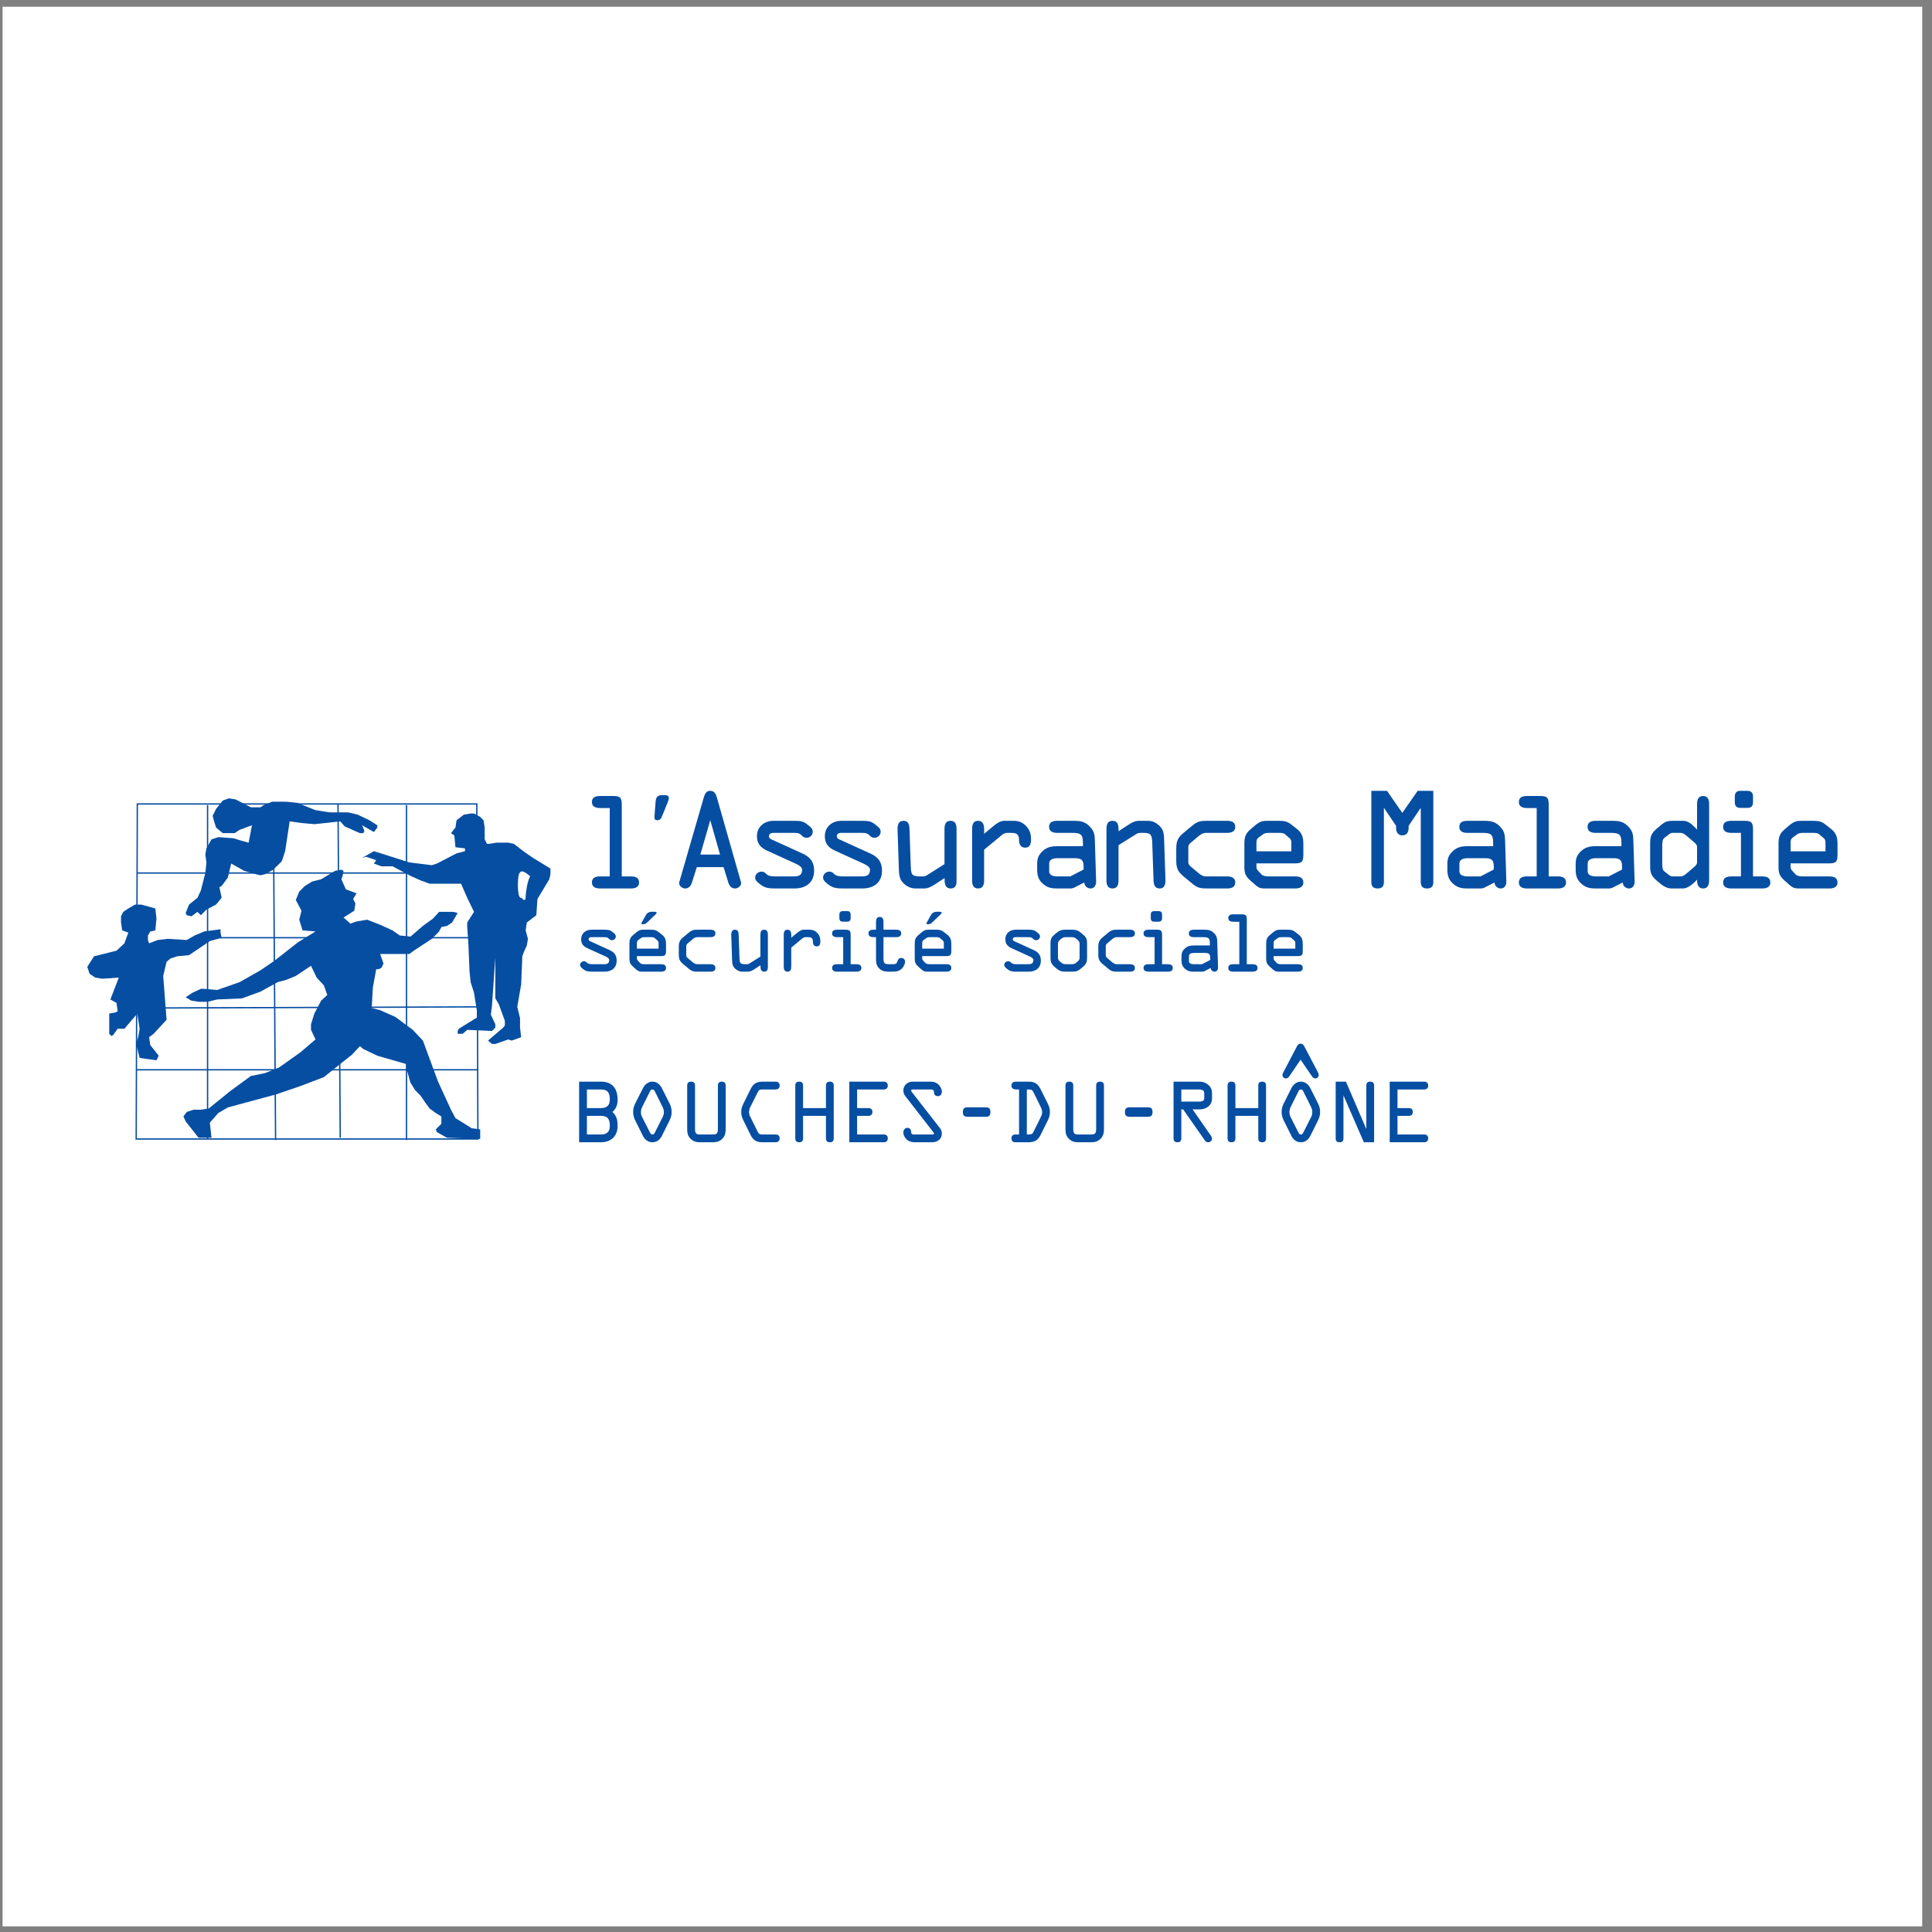 <?xml version="1.0" encoding="UTF-8"?>
<svg xmlns="http://www.w3.org/2000/svg" xmlns:xlink="http://www.w3.org/1999/xlink" width="194pt" height="194pt" viewBox="0 0 194 194" version="1.1">
<rect x="0" y="0" width="194" height="194" fill="#808080" stroke="none"/>
<g id="surface1">
<path style=" stroke:none;fill-rule:evenodd;fill:rgb(100%,100%,100%);fill-opacity:1;" d="M 0.258 0.676 L 193.016 0.676 L 193.016 193.434 L 0.258 193.434 L 0.258 0.676 "/>
<path style="fill:none;stroke-width:1.347;stroke-linecap:butt;stroke-linejoin:miter;stroke:rgb(2.699%,30.6%,63.499%);stroke-opacity:1;stroke-miterlimit:2.613;" d="M 136.758 865.783 L 479.883 865.783 " transform="matrix(0.1,0,0,-0.1,0,194)"/>
<path style="fill:none;stroke-width:1.347;stroke-linecap:butt;stroke-linejoin:miter;stroke:rgb(2.699%,30.6%,63.499%);stroke-opacity:1;stroke-miterlimit:2.613;" d="M 161.602 927.853 L 483.242 928.986 " transform="matrix(0.1,0,0,-0.1,0,194)"/>
<path style="fill:none;stroke-width:1.347;stroke-linecap:butt;stroke-linejoin:miter;stroke:rgb(2.699%,30.6%,63.499%);stroke-opacity:1;stroke-miterlimit:2.613;" d="M 196.602 998.4 L 471.445 998.4 " transform="matrix(0.1,0,0,-0.1,0,194)"/>
<path style="fill:none;stroke-width:1.347;stroke-linecap:butt;stroke-linejoin:miter;stroke:rgb(2.699%,30.6%,63.499%);stroke-opacity:1;stroke-miterlimit:2.613;" d="M 137.891 1063.362 L 447.695 1063.362 " transform="matrix(0.1,0,0,-0.1,0,194)"/>
<path style="fill:none;stroke-width:1.347;stroke-linecap:butt;stroke-linejoin:miter;stroke:rgb(2.699%,30.6%,63.499%);stroke-opacity:1;stroke-miterlimit:2.613;" d="M 137.891 1132.698 L 478.789 1132.698 L 479.883 796.291 L 136.758 796.291 Z M 137.891 1132.698 " transform="matrix(0.1,0,0,-0.1,0,194)"/>
<path style="fill:none;stroke-width:1.347;stroke-linecap:butt;stroke-linejoin:miter;stroke:rgb(2.699%,30.6%,63.499%);stroke-opacity:1;stroke-miterlimit:2.613;" d="M 208.438 1131.604 L 208.438 796.291 " transform="matrix(0.1,0,0,-0.1,0,194)"/>
<path style="fill:none;stroke-width:1.347;stroke-linecap:butt;stroke-linejoin:miter;stroke:rgb(2.699%,30.6%,63.499%);stroke-opacity:1;stroke-miterlimit:2.613;" d="M 274.453 1131.604 L 276.719 795.236 " transform="matrix(0.1,0,0,-0.1,0,194)"/>
<path style="fill:none;stroke-width:1.347;stroke-linecap:butt;stroke-linejoin:miter;stroke:rgb(2.699%,30.6%,63.499%);stroke-opacity:1;stroke-miterlimit:2.613;" d="M 339.414 1132.698 L 341.641 797.502 " transform="matrix(0.1,0,0,-0.1,0,194)"/>
<path style="fill:none;stroke-width:1.347;stroke-linecap:butt;stroke-linejoin:miter;stroke:rgb(2.699%,30.6%,63.499%);stroke-opacity:1;stroke-miterlimit:2.613;" d="M 408.203 1131.604 L 408.203 795.236 " transform="matrix(0.1,0,0,-0.1,0,194)"/>
<path style=" stroke:none;fill-rule:evenodd;fill:rgb(2.699%,30.6%,63.499%);fill-opacity:1;" d="M 12.887 91.223 L 13.562 90.832 L 14.184 90.832 L 15.598 91.223 L 15.711 92.242 L 15.598 93.426 L 15.09 93.531 L 14.855 93.934 L 14.855 94.391 L 14.973 94.723 L 15.824 94.391 L 16.836 94.273 L 18.754 94.391 L 19.547 93.934 L 20.508 93.531 L 22.145 93.312 L 22.145 93.645 L 22.254 94.16 L 21.07 94.5 L 18.984 95.91 L 17.801 96.023 L 17.121 96.246 L 16.727 96.582 L 16.387 97.996 L 16.727 102.398 L 15.426 103.809 L 14.973 104.148 L 15.09 104.938 L 15.934 106.008 L 15.711 106.465 L 14.02 106.234 L 13.676 104.828 L 13.898 104.035 L 14.02 103.301 L 13.789 101.777 L 12.492 103.301 L 11.816 103.301 L 11.367 103.922 L 11.199 104.035 L 10.969 103.809 L 10.969 101.777 L 11.594 101.664 L 11.816 101.547 L 11.699 100.707 L 11.082 100.363 L 11.93 98.164 L 10.289 98.277 L 9.559 98.164 L 8.992 97.773 L 8.879 97.434 L 8.762 97.094 L 9.441 96.023 L 11.699 95.461 L 12.492 94.723 L 12.887 93.645 L 12.27 93.426 L 12.152 92.633 L 12.152 92.012 L 12.375 91.562 L 12.887 91.223 "/>
<path style=" stroke:none;fill-rule:evenodd;fill:rgb(2.699%,30.6%,63.499%);fill-opacity:1;" d="M 22.367 83.66 L 21.695 83.098 L 21.469 82.367 L 21.355 81.91 L 21.695 81.23 L 22.367 80.387 L 22.988 80.164 L 23.664 80.277 L 25.191 81.066 L 26.152 81.066 L 26.488 80.84 L 27.336 80.504 L 28.746 80.504 L 29.824 80.613 L 31.68 81.348 L 33.094 81.574 L 34.953 81.574 L 35.914 81.801 L 37.098 82.367 L 37.887 82.871 L 37.887 83.098 L 37.547 83.547 L 36.363 82.871 L 36.594 83.434 L 36.477 83.66 L 36.141 83.66 L 34.621 82.988 L 34.164 82.477 L 31.566 82.758 L 30.273 82.645 L 29.086 82.477 L 28.633 85.469 L 28.297 86.48 L 27.445 87.328 L 26.602 87.785 L 26.152 87.891 L 25.699 87.785 L 24.516 87.445 L 23.219 86.711 L 22.875 88.125 L 22.254 88.969 L 22.031 89.082 L 22.254 90.152 L 21.695 90.832 L 20.73 91.336 L 20.168 91.902 L 19.828 91.562 L 19.211 92.012 L 18.754 91.902 L 18.645 91.676 L 18.984 90.832 L 19.828 90.152 L 20.168 89.418 L 20.617 87.664 L 20.73 86.598 L 20.617 85.809 L 20.73 85.188 L 21.238 84.281 L 21.582 84.172 L 21.918 84.059 L 23.441 84.172 L 24.176 84.398 L 24.965 84.617 L 25.301 82.871 L 24.066 83.324 L 23.555 83.66 L 22.367 83.66 "/>
<path style=" stroke:none;fill-rule:evenodd;fill:rgb(2.699%,30.6%,63.499%);fill-opacity:1;" d="M 29.703 90.375 L 30.047 89.531 L 30.609 88.969 L 31.344 88.516 L 32.246 88.289 L 33.652 87.445 L 34.277 87.328 L 34.5 87.445 L 34.387 88.004 L 34.277 88.289 L 34.73 89.301 L 35.805 89.703 L 35.461 90.266 L 35.688 90.715 L 35.574 91.449 L 34.5 92.129 L 35.184 92.746 L 35.805 92.523 L 36.871 92.352 L 38.172 92.859 L 39.414 93.426 L 40.145 93.934 L 41.219 94.047 L 42.465 92.973 L 43.477 92.242 L 44.094 91.562 L 45.504 91.562 L 45.957 91.676 L 45.398 92.633 L 44.887 92.973 L 44.32 93.09 L 44.094 93.531 L 43.363 94.273 L 41.551 95.461 L 41.102 95.797 L 38.172 95.797 L 38.512 96.754 L 38.281 97.207 L 38 97.32 L 37.777 97.32 L 37.438 99.18 L 37.324 101.215 L 38.172 101.438 L 39.695 102.113 L 41.445 103.41 L 42.465 104.488 L 43.984 108.605 L 45.285 111.43 L 45.734 112.273 L 47.367 113.293 L 48.219 113.406 L 48.219 114.371 L 44.887 114.25 L 43.871 113.68 L 43.758 113.406 L 44.32 112.84 L 44.32 112.105 L 43.758 111.766 L 43.141 111.312 L 42.688 110.695 L 42.227 110.016 L 41.672 109.449 L 41.219 108.719 L 40.82 107.309 L 40.82 106.855 L 37.887 106.008 L 36.477 105.332 L 36.141 105.051 L 35.352 105.895 L 33.434 107.422 L 32.527 108.156 L 30.16 109.059 L 27.672 109.906 L 22.875 111.203 L 21.918 111.766 L 21.07 112.727 L 21.238 114.25 L 19.941 114.25 L 18.645 112.609 L 18.418 112.105 L 18.754 111.652 L 19.434 111.43 L 20.168 111.43 L 20.957 111.312 L 23.105 109.57 L 25.191 108.043 L 26.602 107.758 L 28.012 107.195 L 30.16 105.672 L 31.68 104.375 L 31.23 103.41 L 31.23 102.848 L 31.566 101.777 L 32.246 100.477 L 32.863 99.914 L 32.527 98.953 L 31.797 98.164 L 31.23 96.977 L 30.383 97.543 L 29.703 97.996 L 28.746 98.391 L 27.895 98.617 L 26.152 99.578 L 24.285 100.254 L 21.801 100.363 L 20.844 100.594 L 19.941 100.594 L 19.211 100.477 L 18.645 100.141 L 19.32 99.691 L 20.168 99.293 L 20.508 99.293 L 21.801 99.41 L 24.066 98.617 L 26.152 97.434 L 27.559 96.469 L 29.934 94.609 L 31.68 93.531 L 30.383 93.426 L 30.047 92.352 L 30.273 91.449 L 29.703 90.375 "/>
<path style=" stroke:none;fill-rule:evenodd;fill:rgb(2.699%,30.6%,63.499%);fill-opacity:1;" d="M 53.969 90.266 L 53.855 91.902 L 52.898 92.633 L 52.785 93.426 L 53.012 94.273 L 52.898 94.949 L 52.617 95.566 L 52.617 90.375 C 52.73 90.375 52.785 90.324 52.785 90.035 C 52.785 89.531 53.012 88.289 53.238 88.004 C 53.07 87.84 52.844 87.664 52.617 87.555 L 52.617 85.52 L 53.523 86.145 L 55.273 87.215 L 55.273 87.785 L 55.156 88.289 Z M 52.617 95.566 L 52.449 96.023 L 52.332 98.844 L 51.941 101.102 L 52.219 102.234 L 52.219 103.191 L 52.332 104.148 L 51.715 104.375 L 51.375 104.488 L 51.039 104.375 L 49.738 104.828 L 49.402 104.828 L 49.004 104.488 L 50.527 103.191 L 50.695 102.965 L 50.695 102.508 L 50.078 100.82 L 49.738 100.254 L 49.738 96.137 L 49.402 100.984 L 49.289 101.891 L 49.738 102.848 L 49.738 103.191 L 49.402 103.527 L 46.914 103.41 L 46.465 103.809 L 45.957 103.809 L 45.957 103.527 L 46.074 103.301 L 47.988 102.113 L 47.598 99.691 L 47.258 98.617 L 47.145 97.543 L 47.031 94.723 L 46.914 93.09 L 46.914 92.633 L 47.598 91.562 L 46.914 90.152 L 46.297 88.738 L 43.141 88.738 L 42.227 88.402 L 41.328 88.004 L 39.414 86.988 L 38.281 86.988 L 37.547 86.711 L 37.777 86.375 L 37.098 86.145 L 36.762 86.031 L 36.363 86.145 L 37.547 85.469 L 41.102 86.598 L 42.008 86.711 L 43.363 86.879 L 43.871 86.711 L 45.844 85.691 L 46.691 85.469 L 46.691 85.188 L 45.734 85.074 L 45.621 83.891 L 45.285 83.66 L 45.734 83.098 L 45.844 82.367 L 46.574 81.801 L 47.258 81.688 L 47.598 81.688 L 48.219 82.027 L 48.555 82.367 L 48.668 83.098 L 48.668 84.281 L 48.898 84.734 L 49.117 84.734 L 49.852 84.617 L 51.039 84.617 L 51.598 84.734 L 52.617 85.52 L 52.617 87.555 C 52.391 87.445 52.219 87.496 52.109 87.785 C 51.941 88.289 51.941 90.266 52.332 90.152 C 52.391 90.152 52.504 90.324 52.617 90.375 L 52.617 95.566 "/>
<path style=" stroke:none;fill-rule:evenodd;fill:rgb(2.699%,30.6%,63.499%);fill-opacity:1;" d="M 62.434 88.004 L 63.344 88.004 C 63.746 88.004 64.172 88.094 64.172 88.609 C 64.172 89.137 63.695 89.215 63.344 89.215 L 60.27 89.215 C 59.914 89.215 59.438 89.137 59.438 88.609 C 59.438 88.094 59.863 88.004 60.27 88.004 L 61.227 88.004 L 61.227 81.137 L 60.27 81.137 C 59.914 81.137 59.438 81.062 59.438 80.531 C 59.438 80.016 59.863 79.93 60.27 79.93 L 61.539 79.93 C 62.234 79.93 62.434 80.055 62.434 80.773 L 62.434 88.004 "/>
<path style=" stroke:none;fill-rule:evenodd;fill:rgb(2.699%,30.6%,63.499%);fill-opacity:1;" d="M 70.676 80.055 C 70.777 79.715 70.918 79.41 71.32 79.41 C 71.734 79.41 71.887 79.727 71.977 80.055 L 74.406 88.582 C 74.496 88.887 74.156 89.215 73.801 89.215 C 73.41 89.215 73.211 88.887 73.121 88.582 L 72.656 87.07 L 69.973 87.07 L 69.492 88.582 C 69.406 88.887 69.203 89.215 68.812 89.215 C 68.461 89.215 68.121 88.887 68.207 88.582 Z M 71.332 82.398 L 71.309 82.398 L 70.324 85.812 L 72.301 85.812 L 71.332 82.398 "/>
<path style=" stroke:none;fill-rule:evenodd;fill:rgb(2.699%,30.6%,63.499%);fill-opacity:1;" d="M 77.895 83.633 C 77.645 83.633 77.215 83.582 77.215 83.973 C 77.215 84.176 77.367 84.25 77.543 84.324 L 80.566 85.699 C 81.348 86.051 81.75 86.543 81.75 87.41 C 81.75 88.633 80.918 89.215 79.762 89.215 L 77.895 89.215 C 77.266 89.215 76.84 89.188 76.383 88.836 C 76.156 88.66 75.828 88.434 75.828 88.129 C 75.828 87.789 76.121 87.523 76.461 87.523 C 76.648 87.523 76.785 87.59 76.926 87.738 C 77.141 87.98 77.52 88.004 77.895 88.004 L 79.535 88.004 C 79.961 88.004 80.543 88.043 80.543 87.336 C 80.543 87.047 80.188 86.859 79.91 86.73 L 77.066 85.434 C 76.398 85.133 76.008 84.742 76.008 83.961 C 76.008 83.004 76.762 82.422 77.668 82.422 L 79.734 82.422 C 80.402 82.422 80.68 82.461 81.133 82.84 C 81.359 83.027 81.613 83.18 81.613 83.52 C 81.613 83.859 81.324 84.125 80.996 84.125 C 80.77 84.125 80.629 84.035 80.477 83.871 C 80.277 83.656 80.062 83.633 79.734 83.633 L 77.895 83.633 "/>
<path style=" stroke:none;fill-rule:evenodd;fill:rgb(2.699%,30.6%,63.499%);fill-opacity:1;" d="M 84.715 83.633 C 84.461 83.633 84.031 83.582 84.031 83.973 C 84.031 84.176 84.184 84.25 84.359 84.324 L 87.383 85.699 C 88.164 86.051 88.566 86.543 88.566 87.41 C 88.566 88.633 87.734 89.215 86.578 89.215 L 84.715 89.215 C 84.082 89.215 83.656 89.188 83.203 88.836 C 82.973 88.66 82.648 88.434 82.648 88.129 C 82.648 87.789 82.938 87.523 83.277 87.523 C 83.465 87.523 83.605 87.59 83.742 87.738 C 83.957 87.98 84.336 88.004 84.715 88.004 L 86.352 88.004 C 86.777 88.004 87.359 88.043 87.359 87.336 C 87.359 87.047 87.004 86.859 86.727 86.73 L 83.883 85.434 C 83.215 85.133 82.824 84.742 82.824 83.961 C 82.824 83.004 83.578 82.422 84.484 82.422 L 86.551 82.422 C 87.219 82.422 87.496 82.461 87.949 82.84 C 88.176 83.027 88.43 83.18 88.43 83.52 C 88.43 83.859 88.141 84.125 87.812 84.125 C 87.586 84.125 87.445 84.035 87.297 83.871 C 87.094 83.656 86.879 83.633 86.551 83.633 L 84.715 83.633 "/>
<path style=" stroke:none;fill-rule:evenodd;fill:rgb(2.699%,30.6%,63.499%);fill-opacity:1;" d="M 96.051 88.32 C 96.051 88.598 96.102 89.215 95.457 89.215 C 94.941 89.215 94.852 88.785 94.852 88.367 L 94.852 88.168 L 93.871 88.809 C 93.48 89.062 93.152 89.215 92.824 89.215 L 91.93 89.215 C 91.59 89.215 91.215 89.113 90.809 88.773 C 90.27 88.309 90.281 87.789 90.254 87.133 L 90.129 83.328 C 90.117 82.891 90.18 82.422 90.734 82.422 C 91.25 82.422 91.312 82.863 91.328 83.254 L 91.453 86.973 C 91.465 87.246 91.477 87.574 91.578 87.754 C 91.68 87.93 91.992 88.004 92.285 88.004 L 92.688 88.004 C 92.824 88.004 92.953 87.965 93.066 87.891 L 94.84 86.77 L 94.84 83.254 C 94.84 82.84 94.93 82.422 95.445 82.422 C 95.961 82.422 96.051 82.84 96.051 83.254 L 96.051 88.32 "/>
<path style=" stroke:none;fill-rule:evenodd;fill:rgb(2.699%,30.6%,63.499%);fill-opacity:1;" d="M 97.613 83.316 C 97.613 82.879 97.664 82.422 98.219 82.422 C 98.695 82.422 98.82 82.824 98.82 83.23 L 98.82 83.723 L 99.766 82.938 C 100.105 82.66 100.461 82.422 100.836 82.422 L 101.809 82.422 C 102.273 82.422 102.664 82.574 102.992 82.902 C 103.395 83.305 103.531 83.723 103.531 84.273 C 103.531 84.691 103.457 85.117 102.941 85.117 C 102.5 85.117 102.324 84.766 102.324 84.375 C 102.324 84.176 102.324 84.023 102.199 83.848 C 102.047 83.633 101.758 83.633 101.469 83.633 L 101.113 83.633 C 100.887 83.633 100.723 83.746 100.512 83.922 L 98.82 85.32 L 98.82 88.383 C 98.82 88.797 98.734 89.215 98.219 89.215 C 97.699 89.215 97.613 88.797 97.613 88.383 L 97.613 83.316 "/>
<path style=" stroke:none;fill-rule:evenodd;fill:rgb(2.699%,30.6%,63.499%);fill-opacity:1;" d="M 106.172 83.633 C 105.82 83.633 105.344 83.559 105.344 83.027 C 105.344 82.512 105.77 82.422 106.172 82.422 L 107.836 82.422 C 108.465 82.422 108.922 82.484 109.398 82.965 C 109.863 83.43 109.93 83.797 109.941 84.402 L 110.066 88.508 C 110.078 88.859 109.902 89.215 109.5 89.215 C 109.184 89.215 108.867 88.949 108.883 88.609 L 108.051 89.035 C 107.711 89.215 107.699 89.215 107.309 89.215 L 106.148 89.215 C 105.605 89.215 105.215 89.148 104.773 88.785 C 104.27 88.367 104.145 87.93 104.145 87.297 L 104.145 86.77 C 104.145 86.191 104.285 85.824 104.738 85.422 C 105.152 85.055 105.617 84.969 106.148 84.969 L 108.742 84.969 L 108.742 84.691 C 108.742 83.785 108.543 83.633 107.672 83.633 Z M 106.16 86.176 C 105.836 86.176 105.355 86.266 105.355 86.707 L 105.355 87.512 C 105.355 87.914 105.848 88.004 106.137 88.004 L 107.473 88.004 L 108.809 87.312 L 108.809 87.047 C 108.809 86.379 108.617 86.176 107.949 86.176 L 106.16 86.176 "/>
<path style=" stroke:none;fill-rule:evenodd;fill:rgb(2.699%,30.6%,63.499%);fill-opacity:1;" d="M 112.316 84.867 L 112.316 88.383 C 112.316 88.797 112.227 89.215 111.711 89.215 C 111.195 89.215 111.105 88.797 111.105 88.383 L 111.105 83.316 C 111.105 82.879 111.156 82.422 111.711 82.422 C 112.254 82.422 112.316 82.879 112.316 83.305 L 112.316 83.469 L 113.301 82.824 C 113.613 82.625 113.953 82.422 114.344 82.422 L 115.238 82.422 C 115.703 82.422 115.996 82.551 116.359 82.863 C 116.902 83.328 116.879 83.848 116.902 84.504 L 117.027 88.309 C 117.039 88.734 116.977 89.215 116.438 89.215 C 115.945 89.215 115.844 88.797 115.832 88.395 L 115.703 84.664 C 115.68 83.922 115.617 83.633 114.887 83.633 L 114.484 83.633 C 114.355 83.633 114.23 83.672 114.105 83.746 L 112.316 84.867 "/>
<path style=" stroke:none;fill-rule:evenodd;fill:rgb(2.699%,30.6%,63.499%);fill-opacity:1;" d="M 118.113 85.23 C 118.113 84.488 118.254 84.125 118.832 83.645 L 119.727 82.902 C 120.293 82.438 120.586 82.422 121.289 82.422 L 123.203 82.422 C 123.605 82.422 124.035 82.512 124.035 83.027 C 124.035 83.559 123.559 83.633 123.203 83.633 L 121.074 83.633 C 120.836 83.633 120.598 83.758 120.383 83.934 L 119.652 84.551 C 119.465 84.703 119.324 84.828 119.324 85.066 L 119.324 86.566 C 119.324 86.809 119.465 86.934 119.652 87.086 L 120.383 87.699 C 120.598 87.879 120.836 88.004 121.074 88.004 L 123.203 88.004 C 123.559 88.004 124.035 88.078 124.035 88.609 C 124.035 89.125 123.605 89.215 123.203 89.215 L 121.289 89.215 C 120.586 89.215 120.293 89.199 119.727 88.734 L 118.832 87.992 C 118.254 87.512 118.113 87.148 118.113 86.402 L 118.113 85.23 "/>
<path style=" stroke:none;fill-rule:evenodd;fill:rgb(2.699%,30.6%,63.499%);fill-opacity:1;" d="M 127.172 89.215 C 126.668 89.215 126.469 89.215 126.09 88.887 L 125.574 88.434 C 125.094 88.004 124.953 87.727 124.953 87.07 L 124.953 84.742 C 124.953 84.098 125.043 83.723 125.547 83.293 L 125.977 82.926 C 126.543 82.438 126.82 82.422 127.312 82.422 L 128.422 82.422 C 129.012 82.422 129.289 82.484 129.754 82.863 L 130.246 83.254 C 130.801 83.695 130.875 84.16 130.875 84.828 L 130.875 85.801 C 130.875 86.492 130.762 86.695 130.047 86.695 L 126.164 86.695 L 126.164 87.098 C 126.164 87.211 126.254 87.359 126.34 87.449 L 126.645 87.777 C 126.809 87.953 127.047 88.004 127.449 88.004 L 130.047 88.004 C 130.449 88.004 130.875 88.094 130.875 88.609 C 130.875 89.137 130.398 89.215 130.047 89.215 Z M 126.164 85.484 L 129.668 85.484 L 129.668 84.754 C 129.668 84.527 129.68 84.34 129.516 84.188 L 129.051 83.785 C 128.898 83.645 128.66 83.633 128.469 83.633 L 127.449 83.633 C 127.223 83.633 127.035 83.633 126.832 83.77 L 126.418 84.074 C 126.266 84.188 126.164 84.273 126.164 84.629 L 126.164 85.484 "/>
<path style=" stroke:none;fill-rule:evenodd;fill:rgb(2.699%,30.6%,63.499%);fill-opacity:1;" d="M 142.352 79.41 L 143.926 79.41 L 143.926 88.582 C 143.926 88.984 143.75 89.215 143.297 89.215 C 142.844 89.215 142.664 88.984 142.664 88.582 L 142.664 81.152 L 142.641 81.152 L 141.445 82.926 L 141.445 83.129 C 141.445 83.52 141.293 83.883 140.812 83.883 C 140.359 83.883 140.184 83.52 140.184 83.129 L 140.184 82.926 L 138.988 81.152 L 138.961 81.152 L 138.961 88.582 C 138.961 88.984 138.785 89.215 138.332 89.215 C 137.879 89.215 137.703 88.984 137.703 88.582 L 137.703 79.41 L 139.277 79.41 L 140.812 81.629 L 142.352 79.41 "/>
<path style=" stroke:none;fill-rule:evenodd;fill:rgb(2.699%,30.6%,63.499%);fill-opacity:1;" d="M 147.363 83.633 C 147.012 83.633 146.535 83.559 146.535 83.027 C 146.535 82.512 146.961 82.422 147.363 82.422 L 149.027 82.422 C 149.656 82.422 150.109 82.484 150.59 82.965 C 151.055 83.43 151.117 83.797 151.133 84.402 L 151.258 88.508 C 151.27 88.859 151.094 89.215 150.691 89.215 C 150.375 89.215 150.062 88.949 150.074 88.609 L 149.242 89.035 C 148.902 89.215 148.891 89.215 148.496 89.215 L 147.34 89.215 C 146.797 89.215 146.406 89.148 145.965 88.785 C 145.465 88.367 145.336 87.93 145.336 87.297 L 145.336 86.77 C 145.336 86.191 145.477 85.824 145.93 85.422 C 146.344 85.055 146.812 84.969 147.34 84.969 L 149.934 84.969 L 149.934 84.691 C 149.934 83.785 149.734 83.633 148.863 83.633 Z M 147.352 86.176 C 147.023 86.176 146.547 86.266 146.547 86.707 L 146.547 87.512 C 146.547 87.914 147.035 88.004 147.328 88.004 L 148.664 88.004 L 149.996 87.312 L 149.996 87.047 C 149.996 86.379 149.809 86.176 149.141 86.176 L 147.352 86.176 "/>
<path style=" stroke:none;fill-rule:evenodd;fill:rgb(2.699%,30.6%,63.499%);fill-opacity:1;" d="M 155.512 88.004 L 156.422 88.004 C 156.824 88.004 157.25 88.094 157.25 88.609 C 157.25 89.137 156.773 89.215 156.422 89.215 L 153.348 89.215 C 152.992 89.215 152.516 89.137 152.516 88.609 C 152.516 88.094 152.941 88.004 153.348 88.004 L 154.305 88.004 L 154.305 81.137 L 153.348 81.137 C 152.992 81.137 152.516 81.062 152.516 80.531 C 152.516 80.016 152.941 79.93 153.348 79.93 L 154.617 79.93 C 155.312 79.93 155.512 80.055 155.512 80.773 L 155.512 88.004 "/>
<path style=" stroke:none;fill-rule:evenodd;fill:rgb(2.699%,30.6%,63.499%);fill-opacity:1;" d="M 160.246 83.633 C 159.895 83.633 159.414 83.559 159.414 83.027 C 159.414 82.512 159.844 82.422 160.246 82.422 L 161.91 82.422 C 162.539 82.422 162.992 82.484 163.473 82.965 C 163.938 83.43 164 83.797 164.012 84.402 L 164.141 88.508 C 164.152 88.859 163.977 89.215 163.57 89.215 C 163.258 89.215 162.941 88.949 162.953 88.609 L 162.121 89.035 C 161.781 89.215 161.77 89.215 161.379 89.215 L 160.219 89.215 C 159.68 89.215 159.289 89.148 158.848 88.785 C 158.344 88.367 158.219 87.93 158.219 87.297 L 158.219 86.77 C 158.219 86.191 158.355 85.824 158.809 85.422 C 159.227 85.055 159.691 84.969 160.219 84.969 L 162.816 84.969 L 162.816 84.691 C 162.816 83.785 162.613 83.633 161.746 83.633 Z M 160.234 86.176 C 159.906 86.176 159.426 86.266 159.426 86.707 L 159.426 87.512 C 159.426 87.914 159.918 88.004 160.207 88.004 L 161.543 88.004 L 162.879 87.312 L 162.879 87.047 C 162.879 86.379 162.691 86.176 162.023 86.176 L 160.234 86.176 "/>
<path style=" stroke:none;fill-rule:evenodd;fill:rgb(2.699%,30.6%,63.499%);fill-opacity:1;" d="M 169.016 82.422 C 169.43 82.422 169.77 82.648 170.211 83.09 L 170.41 83.305 L 170.41 80.762 C 170.41 80.344 170.5 79.93 171.016 79.93 C 171.531 79.93 171.621 80.344 171.621 80.762 L 171.621 88.367 C 171.621 88.785 171.531 89.215 171.016 89.215 C 170.539 89.215 170.41 88.809 170.41 88.406 L 170.41 88.332 L 170.148 88.598 C 169.77 88.949 169.355 89.215 168.988 89.215 L 167.816 89.215 C 167.414 89.215 166.961 88.938 166.785 88.785 L 166.367 88.434 C 165.863 88.004 165.699 87.676 165.699 87.035 L 165.699 84.602 C 165.699 83.961 165.863 83.633 166.367 83.203 L 166.785 82.852 C 167.16 82.523 167.438 82.422 167.941 82.422 Z M 166.91 86.555 C 166.91 86.895 166.91 87.324 167.098 87.477 L 167.465 87.766 C 167.613 87.891 167.766 88.004 167.918 88.004 L 168.773 88.004 C 168.926 88.004 169.141 87.902 169.367 87.699 L 170.059 87.109 C 170.234 86.957 170.41 86.809 170.41 86.578 L 170.41 85.055 C 170.41 84.828 170.234 84.68 170.059 84.527 L 169.367 83.934 C 169.141 83.734 168.926 83.633 168.773 83.633 L 167.918 83.633 C 167.766 83.633 167.613 83.746 167.465 83.871 L 167.098 84.16 C 166.91 84.312 166.91 84.742 166.91 85.082 L 166.91 86.555 "/>
<path style=" stroke:none;fill-rule:evenodd;fill:rgb(2.699%,30.6%,63.499%);fill-opacity:1;" d="M 176.027 88.004 L 176.934 88.004 C 177.336 88.004 177.766 88.094 177.766 88.609 C 177.766 89.137 177.285 89.215 176.934 89.215 L 173.859 89.215 C 173.508 89.215 173.027 89.137 173.027 88.609 C 173.027 88.094 173.457 88.004 173.859 88.004 L 174.816 88.004 L 174.816 83.633 L 173.859 83.633 C 173.508 83.633 173.027 83.559 173.027 83.027 C 173.027 82.512 173.457 82.422 173.859 82.422 L 175.133 82.422 C 175.824 82.422 176.027 82.551 176.027 83.266 Z M 174.199 79.98 C 174.199 79.551 174.438 79.41 174.766 79.41 L 175.461 79.41 C 175.785 79.41 176.027 79.551 176.027 79.98 L 176.027 80.559 C 176.027 80.988 175.785 81.125 175.461 81.125 L 174.766 81.125 C 174.438 81.125 174.199 80.988 174.199 80.559 L 174.199 79.98 "/>
<path style=" stroke:none;fill-rule:evenodd;fill:rgb(2.699%,30.6%,63.499%);fill-opacity:1;" d="M 180.809 89.215 C 180.305 89.215 180.102 89.215 179.723 88.887 L 179.207 88.434 C 178.73 88.004 178.59 87.727 178.59 87.07 L 178.59 84.742 C 178.59 84.098 178.68 83.723 179.184 83.293 L 179.609 82.926 C 180.18 82.438 180.453 82.422 180.945 82.422 L 182.055 82.422 C 182.648 82.422 182.926 82.484 183.391 82.863 L 183.883 83.254 C 184.438 83.695 184.512 84.16 184.512 84.828 L 184.512 85.801 C 184.512 86.492 184.398 86.695 183.68 86.695 L 179.801 86.695 L 179.801 87.098 C 179.801 87.211 179.887 87.359 179.977 87.449 L 180.277 87.777 C 180.441 87.953 180.684 88.004 181.086 88.004 L 183.68 88.004 C 184.082 88.004 184.512 88.094 184.512 88.609 C 184.512 89.137 184.031 89.215 183.68 89.215 Z M 179.801 85.484 L 183.305 85.484 L 183.305 84.754 C 183.305 84.527 183.316 84.34 183.152 84.188 L 182.684 83.785 C 182.535 83.645 182.293 83.633 182.105 83.633 L 181.086 83.633 C 180.859 83.633 180.668 83.633 180.469 83.77 L 180.051 84.074 C 179.902 84.188 179.801 84.273 179.801 84.629 L 179.801 85.484 "/>
<path style=" stroke:none;fill-rule:evenodd;fill:rgb(2.699%,30.6%,63.499%);fill-opacity:1;" d="M 59.531 94.105 C 59.371 94.105 59.105 94.074 59.105 94.32 C 59.105 94.445 59.199 94.488 59.309 94.535 L 61.188 95.391 C 61.672 95.609 61.922 95.914 61.922 96.453 C 61.922 97.211 61.406 97.57 60.688 97.57 L 59.531 97.57 C 59.137 97.57 58.871 97.555 58.59 97.336 C 58.449 97.227 58.246 97.086 58.246 96.898 C 58.246 96.688 58.426 96.523 58.637 96.523 C 58.754 96.523 58.84 96.562 58.926 96.656 C 59.059 96.805 59.293 96.82 59.531 96.82 L 60.547 96.82 C 60.812 96.82 61.172 96.844 61.172 96.406 C 61.172 96.227 60.953 96.109 60.781 96.031 L 59.012 95.227 C 58.598 95.039 58.355 94.793 58.355 94.309 C 58.355 93.715 58.824 93.355 59.387 93.355 L 60.672 93.355 C 61.086 93.355 61.258 93.379 61.539 93.613 C 61.68 93.73 61.836 93.824 61.836 94.035 C 61.836 94.246 61.656 94.41 61.453 94.41 C 61.312 94.41 61.227 94.355 61.133 94.254 C 61.008 94.121 60.875 94.105 60.672 94.105 L 59.531 94.105 "/>
<path style=" stroke:none;fill-rule:evenodd;fill:rgb(2.699%,30.6%,63.499%);fill-opacity:1;" d="M 64.582 97.57 C 64.266 97.57 64.141 97.57 63.906 97.367 L 63.586 97.086 C 63.289 96.82 63.203 96.648 63.203 96.242 L 63.203 94.793 C 63.203 94.398 63.258 94.16 63.57 93.895 L 63.836 93.672 C 64.188 93.363 64.359 93.355 64.664 93.355 L 65.355 93.355 C 65.723 93.355 65.895 93.395 66.184 93.629 L 66.488 93.871 C 66.832 94.145 66.879 94.434 66.879 94.848 L 66.879 95.453 C 66.879 95.883 66.809 96.008 66.363 96.008 L 63.953 96.008 L 63.953 96.258 C 63.953 96.328 64.008 96.422 64.062 96.477 L 64.25 96.68 C 64.352 96.789 64.5 96.82 64.754 96.82 L 66.363 96.82 C 66.613 96.82 66.879 96.875 66.879 97.195 C 66.879 97.523 66.582 97.57 66.363 97.57 Z M 63.953 95.258 L 66.129 95.258 L 66.129 94.805 C 66.129 94.664 66.137 94.543 66.035 94.453 L 65.746 94.199 C 65.652 94.113 65.504 94.105 65.387 94.105 L 64.754 94.105 C 64.609 94.105 64.492 94.105 64.367 94.195 L 64.109 94.383 C 64.016 94.453 63.953 94.508 63.953 94.727 L 63.953 95.258 "/>
<path style=" stroke:none;fill-rule:evenodd;fill:rgb(2.699%,30.6%,63.499%);fill-opacity:1;" d="M 68.16 95.102 C 68.16 94.641 68.246 94.41 68.605 94.113 L 69.16 93.652 C 69.516 93.363 69.691 93.355 70.133 93.355 L 71.32 93.355 C 71.57 93.355 71.836 93.41 71.836 93.73 C 71.836 94.059 71.539 94.105 71.32 94.105 L 70 94.105 C 69.852 94.105 69.703 94.184 69.57 94.293 L 69.113 94.68 C 68.996 94.773 68.91 94.848 68.91 95 L 68.91 95.93 C 68.91 96.078 68.996 96.156 69.113 96.25 L 69.57 96.633 C 69.703 96.742 69.852 96.82 70 96.82 L 71.32 96.82 C 71.539 96.82 71.836 96.867 71.836 97.195 C 71.836 97.516 71.57 97.57 71.32 97.57 L 70.133 97.57 C 69.691 97.57 69.516 97.562 69.16 97.273 L 68.605 96.812 C 68.246 96.516 68.16 96.289 68.16 95.828 L 68.16 95.102 "/>
<path style=" stroke:none;fill-rule:evenodd;fill:rgb(2.699%,30.6%,63.499%);fill-opacity:1;" d="M 77.105 97.016 C 77.105 97.188 77.137 97.57 76.738 97.57 C 76.418 97.57 76.363 97.305 76.363 97.047 L 76.363 96.922 L 75.754 97.32 C 75.512 97.477 75.309 97.57 75.105 97.57 L 74.547 97.57 C 74.34 97.57 74.102 97.508 73.852 97.297 C 73.516 97.008 73.523 96.688 73.508 96.281 L 73.43 93.922 C 73.422 93.645 73.461 93.355 73.805 93.355 C 74.125 93.355 74.164 93.629 74.172 93.871 L 74.254 96.18 C 74.258 96.352 74.266 96.555 74.332 96.664 C 74.395 96.773 74.59 96.82 74.77 96.82 L 75.02 96.82 C 75.105 96.82 75.184 96.797 75.254 96.75 L 76.355 96.055 L 76.355 93.871 C 76.355 93.613 76.41 93.355 76.73 93.355 C 77.051 93.355 77.105 93.613 77.105 93.871 L 77.105 97.016 "/>
<path style=" stroke:none;fill-rule:evenodd;fill:rgb(2.699%,30.6%,63.499%);fill-opacity:1;" d="M 78.699 93.91 C 78.699 93.637 78.73 93.355 79.078 93.355 C 79.371 93.355 79.453 93.605 79.453 93.855 L 79.453 94.16 L 80.039 93.676 C 80.25 93.504 80.469 93.355 80.703 93.355 L 81.305 93.355 C 81.594 93.355 81.836 93.449 82.039 93.652 C 82.289 93.902 82.375 94.16 82.375 94.508 C 82.375 94.766 82.328 95.031 82.008 95.031 C 81.734 95.031 81.625 94.812 81.625 94.57 C 81.625 94.445 81.625 94.348 81.547 94.238 C 81.453 94.105 81.273 94.105 81.094 94.105 L 80.875 94.105 C 80.734 94.105 80.633 94.176 80.5 94.285 L 79.453 95.156 L 79.453 97.055 C 79.453 97.312 79.398 97.57 79.078 97.57 C 78.754 97.57 78.699 97.312 78.699 97.055 L 78.699 93.91 "/>
<path style=" stroke:none;fill-rule:evenodd;fill:rgb(2.699%,30.6%,63.499%);fill-opacity:1;" d="M 85.418 96.82 L 85.98 96.82 C 86.23 96.82 86.496 96.875 86.496 97.195 C 86.496 97.523 86.199 97.57 85.98 97.57 L 84.07 97.57 C 83.852 97.57 83.555 97.523 83.555 97.195 C 83.555 96.875 83.82 96.82 84.07 96.82 L 84.668 96.82 L 84.668 94.105 L 84.07 94.105 C 83.852 94.105 83.555 94.059 83.555 93.73 C 83.555 93.41 83.82 93.355 84.07 93.355 L 84.863 93.355 C 85.293 93.355 85.418 93.434 85.418 93.879 Z M 84.285 91.84 C 84.285 91.574 84.434 91.488 84.637 91.488 L 85.066 91.488 C 85.27 91.488 85.418 91.574 85.418 91.84 L 85.418 92.199 C 85.418 92.465 85.27 92.551 85.066 92.551 L 84.637 92.551 C 84.434 92.551 84.285 92.465 84.285 92.199 L 84.285 91.84 "/>
<path style=" stroke:none;fill-rule:evenodd;fill:rgb(2.699%,30.6%,63.499%);fill-opacity:1;" d="M 88.715 96.156 C 88.715 96.578 88.699 96.82 89.219 96.82 L 89.602 96.82 C 89.906 96.82 90.047 96.797 90.125 96.492 C 90.172 96.312 90.312 96.188 90.5 96.188 C 90.711 96.188 90.883 96.352 90.883 96.562 C 90.883 96.773 90.75 97.039 90.625 97.188 C 90.352 97.516 89.992 97.57 89.594 97.57 L 89.211 97.57 C 88.832 97.57 88.504 97.484 88.238 97.195 C 87.949 96.875 87.965 96.555 87.965 96.148 L 87.965 94.105 L 87.723 94.105 C 87.504 94.105 87.207 94.059 87.207 93.73 C 87.207 93.41 87.473 93.355 87.723 93.355 L 87.965 93.355 L 87.965 92.59 C 87.965 92.332 88.02 92.074 88.34 92.074 C 88.66 92.074 88.715 92.332 88.715 92.59 L 88.715 93.355 L 89.977 93.355 C 90.227 93.355 90.492 93.41 90.492 93.73 C 90.492 94.059 90.195 94.105 89.977 94.105 L 88.715 94.105 L 88.715 96.156 "/>
<path style=" stroke:none;fill-rule:evenodd;fill:rgb(2.699%,30.6%,63.499%);fill-opacity:1;" d="M 93.227 97.57 C 92.914 97.57 92.789 97.57 92.555 97.367 L 92.234 97.086 C 91.938 96.82 91.852 96.648 91.852 96.242 L 91.852 94.793 C 91.852 94.398 91.906 94.16 92.219 93.895 L 92.484 93.672 C 92.836 93.363 93.008 93.355 93.312 93.355 L 94 93.355 C 94.367 93.355 94.539 93.395 94.832 93.629 L 95.137 93.871 C 95.48 94.145 95.527 94.434 95.527 94.848 L 95.527 95.453 C 95.527 95.883 95.457 96.008 95.012 96.008 L 92.602 96.008 L 92.602 96.258 C 92.602 96.328 92.656 96.422 92.711 96.477 L 92.898 96.68 C 93 96.789 93.148 96.82 93.398 96.82 L 95.012 96.82 C 95.262 96.82 95.527 96.875 95.527 97.195 C 95.527 97.523 95.23 97.57 95.012 97.57 Z M 92.602 95.258 L 94.777 95.258 L 94.777 94.805 C 94.777 94.664 94.785 94.543 94.684 94.453 L 94.395 94.199 C 94.297 94.113 94.152 94.105 94.031 94.105 L 93.398 94.105 C 93.258 94.105 93.141 94.105 93.016 94.195 L 92.758 94.383 C 92.664 94.453 92.602 94.508 92.602 94.727 L 92.602 95.258 "/>
<path style=" stroke:none;fill-rule:evenodd;fill:rgb(2.699%,30.6%,63.499%);fill-opacity:1;" d="M 102.121 94.105 C 101.965 94.105 101.699 94.074 101.699 94.32 C 101.699 94.445 101.793 94.488 101.902 94.535 L 103.777 95.391 C 104.266 95.609 104.516 95.914 104.516 96.453 C 104.516 97.211 103.996 97.57 103.277 97.57 L 102.121 97.57 C 101.73 97.57 101.465 97.555 101.184 97.336 C 101.043 97.227 100.84 97.086 100.84 96.898 C 100.84 96.688 101.02 96.523 101.23 96.523 C 101.348 96.523 101.434 96.562 101.52 96.656 C 101.652 96.805 101.887 96.82 102.121 96.82 L 103.137 96.82 C 103.402 96.82 103.766 96.844 103.766 96.406 C 103.766 96.227 103.547 96.109 103.371 96.031 L 101.605 95.227 C 101.191 95.039 100.949 94.793 100.949 94.309 C 100.949 93.715 101.418 93.355 101.98 93.355 L 103.262 93.355 C 103.68 93.355 103.852 93.379 104.133 93.613 C 104.273 93.73 104.43 93.824 104.43 94.035 C 104.43 94.246 104.246 94.41 104.047 94.41 C 103.902 94.41 103.816 94.355 103.723 94.254 C 103.598 94.121 103.465 94.105 103.262 94.105 L 102.121 94.105 "/>
<path style=" stroke:none;fill-rule:evenodd;fill:rgb(2.699%,30.6%,63.499%);fill-opacity:1;" d="M 105.484 94.758 C 105.484 94.254 105.586 94.086 105.961 93.777 C 106.328 93.473 106.5 93.355 107.023 93.355 L 107.617 93.355 C 108.141 93.355 108.312 93.473 108.68 93.777 C 109.059 94.086 109.156 94.254 109.156 94.758 L 109.156 96.172 C 109.156 96.664 109.035 96.852 108.641 97.18 C 108.25 97.508 108.094 97.57 107.617 97.57 L 107.023 97.57 C 106.547 97.57 106.391 97.508 106 97.18 C 105.609 96.852 105.484 96.664 105.484 96.172 Z M 106.234 96.172 C 106.234 96.328 106.289 96.43 106.508 96.617 C 106.672 96.758 106.789 96.82 107.023 96.82 L 107.617 96.82 C 107.852 96.82 107.969 96.758 108.133 96.617 C 108.352 96.43 108.406 96.328 108.406 96.172 L 108.406 94.758 C 108.406 94.602 108.352 94.496 108.133 94.309 C 107.969 94.168 107.852 94.105 107.617 94.105 L 107.023 94.105 C 106.789 94.105 106.672 94.168 106.508 94.309 C 106.289 94.496 106.234 94.602 106.234 94.758 L 106.234 96.172 "/>
<path style=" stroke:none;fill-rule:evenodd;fill:rgb(2.699%,30.6%,63.499%);fill-opacity:1;" d="M 110.285 95.102 C 110.285 94.641 110.371 94.41 110.73 94.113 L 111.285 93.652 C 111.637 93.363 111.816 93.355 112.254 93.355 L 113.441 93.355 C 113.691 93.355 113.961 93.41 113.961 93.73 C 113.961 94.059 113.66 94.105 113.441 94.105 L 112.121 94.105 C 111.973 94.105 111.824 94.184 111.691 94.293 L 111.238 94.68 C 111.121 94.773 111.035 94.848 111.035 95 L 111.035 95.93 C 111.035 96.078 111.121 96.156 111.238 96.25 L 111.691 96.633 C 111.824 96.742 111.973 96.82 112.121 96.82 L 113.441 96.82 C 113.66 96.82 113.961 96.867 113.961 97.195 C 113.961 97.516 113.691 97.57 113.441 97.57 L 112.254 97.57 C 111.816 97.57 111.637 97.562 111.285 97.273 L 110.73 96.812 C 110.371 96.516 110.285 96.289 110.285 95.828 L 110.285 95.102 "/>
<path style=" stroke:none;fill-rule:evenodd;fill:rgb(2.699%,30.6%,63.499%);fill-opacity:1;" d="M 116.688 96.82 L 117.25 96.82 C 117.5 96.82 117.766 96.875 117.766 97.195 C 117.766 97.523 117.469 97.57 117.25 97.57 L 115.344 97.57 C 115.125 97.57 114.828 97.523 114.828 97.195 C 114.828 96.875 115.094 96.82 115.344 96.82 L 115.938 96.82 L 115.938 94.105 L 115.344 94.105 C 115.125 94.105 114.828 94.059 114.828 93.73 C 114.828 93.41 115.094 93.355 115.344 93.355 L 116.133 93.355 C 116.562 93.355 116.688 93.434 116.688 93.879 Z M 115.555 91.84 C 115.555 91.574 115.703 91.488 115.906 91.488 L 116.336 91.488 C 116.539 91.488 116.688 91.574 116.688 91.84 L 116.688 92.199 C 116.688 92.465 116.539 92.551 116.336 92.551 L 115.906 92.551 C 115.703 92.551 115.555 92.465 115.555 92.199 L 115.555 91.84 "/>
<path style=" stroke:none;fill-rule:evenodd;fill:rgb(2.699%,30.6%,63.499%);fill-opacity:1;" d="M 119.895 94.105 C 119.676 94.105 119.379 94.059 119.379 93.73 C 119.379 93.41 119.645 93.355 119.895 93.355 L 120.926 93.355 C 121.316 93.355 121.598 93.395 121.895 93.691 C 122.184 93.98 122.223 94.211 122.23 94.586 L 122.309 97.133 C 122.316 97.352 122.207 97.57 121.957 97.57 C 121.762 97.57 121.566 97.406 121.574 97.195 L 121.059 97.461 C 120.848 97.57 120.84 97.57 120.598 97.57 L 119.879 97.57 C 119.543 97.57 119.301 97.531 119.023 97.305 C 118.715 97.047 118.637 96.773 118.637 96.383 L 118.637 96.055 C 118.637 95.695 118.723 95.469 119.004 95.219 C 119.262 94.992 119.551 94.938 119.879 94.938 L 121.488 94.938 L 121.488 94.766 C 121.488 94.199 121.363 94.105 120.824 94.105 Z M 119.887 95.688 C 119.684 95.688 119.387 95.742 119.387 96.016 L 119.387 96.516 C 119.387 96.766 119.691 96.82 119.871 96.82 L 120.699 96.82 L 121.527 96.391 L 121.527 96.227 C 121.527 95.812 121.41 95.688 120.996 95.688 L 119.887 95.688 "/>
<path style=" stroke:none;fill-rule:evenodd;fill:rgb(2.699%,30.6%,63.499%);fill-opacity:1;" d="M 125.195 96.82 L 125.758 96.82 C 126.008 96.82 126.273 96.875 126.273 97.195 C 126.273 97.523 125.977 97.57 125.758 97.57 L 123.852 97.57 C 123.633 97.57 123.336 97.523 123.336 97.195 C 123.336 96.875 123.602 96.82 123.852 96.82 L 124.445 96.82 L 124.445 92.559 L 123.852 92.559 C 123.633 92.559 123.336 92.512 123.336 92.184 C 123.336 91.863 123.602 91.809 123.852 91.809 L 124.641 91.809 C 125.07 91.809 125.195 91.887 125.195 92.332 L 125.195 96.82 "/>
<path style=" stroke:none;fill-rule:evenodd;fill:rgb(2.699%,30.6%,63.499%);fill-opacity:1;" d="M 128.516 97.57 C 128.203 97.57 128.078 97.57 127.844 97.367 L 127.523 97.086 C 127.227 96.82 127.141 96.648 127.141 96.242 L 127.141 94.793 C 127.141 94.398 127.195 94.16 127.508 93.895 L 127.773 93.672 C 128.129 93.363 128.297 93.355 128.605 93.355 L 129.289 93.355 C 129.66 93.355 129.832 93.395 130.121 93.629 L 130.426 93.871 C 130.77 94.145 130.816 94.434 130.816 94.848 L 130.816 95.453 C 130.816 95.883 130.746 96.008 130.301 96.008 L 127.891 96.008 L 127.891 96.258 C 127.891 96.328 127.945 96.422 128.004 96.477 L 128.188 96.68 C 128.289 96.789 128.438 96.82 128.688 96.82 L 130.301 96.82 C 130.551 96.82 130.816 96.875 130.816 97.195 C 130.816 97.523 130.52 97.57 130.301 97.57 Z M 127.891 95.258 L 130.066 95.258 L 130.066 94.805 C 130.066 94.664 130.074 94.543 129.973 94.453 L 129.684 94.199 C 129.59 94.113 129.441 94.105 129.324 94.105 L 128.688 94.105 C 128.551 94.105 128.434 94.105 128.305 94.195 L 128.047 94.383 C 127.953 94.453 127.891 94.508 127.891 94.727 L 127.891 95.258 "/>
<path style=" stroke:none;fill-rule:evenodd;fill:rgb(2.699%,30.6%,63.499%);fill-opacity:1;" d="M 58.152 108.613 L 60.344 108.613 C 61.492 108.613 62.016 109.32 62.016 110.422 C 62.016 110.875 61.914 111.289 61.5 111.656 C 61.945 112.078 62.016 112.492 62.016 113.07 C 62.016 114.094 61.336 114.699 60.344 114.699 L 58.152 114.699 Z M 58.934 111.266 L 60.344 111.266 C 60.906 111.266 61.234 111.016 61.234 110.422 C 61.234 109.766 61.055 109.398 60.344 109.398 L 58.934 109.398 L 58.934 113.918 L 60.344 113.918 C 60.906 113.918 61.234 113.664 61.234 113.07 C 61.234 112.414 61.055 112.047 60.344 112.047 L 58.934 112.047 L 58.934 113.918 L 58.934 111.266 "/>
<path style=" stroke:none;fill-rule:evenodd;fill:rgb(2.699%,30.6%,63.499%);fill-opacity:1;" d="M 67.238 110.812 C 67.387 111.117 67.441 111.344 67.441 111.68 C 67.441 112.055 67.34 112.289 67.184 112.609 L 66.465 114.051 C 66.277 114.426 65.965 114.699 65.512 114.699 C 65.059 114.699 64.746 114.426 64.555 114.051 L 63.836 112.609 C 63.68 112.289 63.578 112.055 63.578 111.68 C 63.578 111.344 63.633 111.117 63.781 110.812 L 64.566 109.258 C 64.754 108.891 65.074 108.613 65.512 108.613 C 65.949 108.613 66.27 108.891 66.457 109.258 Z M 65.777 109.633 C 65.715 109.508 65.676 109.398 65.512 109.398 C 65.348 109.398 65.309 109.508 65.246 109.633 L 64.539 111.047 C 64.422 111.273 64.359 111.422 64.359 111.68 C 64.359 111.883 64.406 112.023 64.492 112.195 L 65.246 113.68 C 65.301 113.789 65.355 113.918 65.512 113.918 C 65.668 113.918 65.723 113.789 65.777 113.68 L 66.527 112.195 C 66.613 112.023 66.66 111.883 66.66 111.68 C 66.66 111.422 66.598 111.273 66.48 111.047 L 65.777 109.633 "/>
<path style=" stroke:none;fill-rule:evenodd;fill:rgb(2.699%,30.6%,63.499%);fill-opacity:1;" d="M 70.273 114.699 C 69.883 114.699 69.578 114.605 69.301 114.301 C 69.043 114.012 69.004 113.727 69.004 113.367 L 69.004 109.008 C 69.004 108.758 69.113 108.613 69.395 108.613 C 69.676 108.613 69.789 108.758 69.789 109.008 L 69.789 113.367 C 69.789 113.809 69.922 113.918 70.273 113.918 L 71.602 113.918 C 71.953 113.918 72.086 113.809 72.086 113.367 L 72.086 109.008 C 72.086 108.758 72.195 108.613 72.477 108.613 C 72.758 108.613 72.867 108.758 72.867 109.008 L 72.867 113.367 C 72.867 113.727 72.828 114.012 72.57 114.301 C 72.297 114.605 71.992 114.699 71.602 114.699 L 70.273 114.699 "/>
<path style=" stroke:none;fill-rule:evenodd;fill:rgb(2.699%,30.6%,63.499%);fill-opacity:1;" d="M 76.535 114.699 C 75.949 114.699 75.613 114.465 75.363 113.957 L 74.645 112.5 C 74.512 112.234 74.43 111.984 74.43 111.68 C 74.43 111.336 74.492 111.125 74.652 110.812 L 75.371 109.363 C 75.637 108.824 75.973 108.613 76.574 108.613 L 77.902 108.613 C 78.074 108.613 78.293 108.707 78.293 109.008 C 78.293 109.289 78.082 109.398 77.902 109.398 L 76.598 109.398 C 76.262 109.398 76.207 109.43 76.059 109.727 L 75.379 111.086 C 75.277 111.297 75.215 111.438 75.215 111.68 C 75.215 111.898 75.285 112.031 75.379 112.219 L 76.043 113.57 C 76.199 113.895 76.277 113.918 76.629 113.918 L 77.902 113.918 C 78.074 113.918 78.293 114.012 78.293 114.305 C 78.293 114.59 78.082 114.699 77.902 114.699 L 76.535 114.699 "/>
<path style=" stroke:none;fill-rule:evenodd;fill:rgb(2.699%,30.6%,63.499%);fill-opacity:1;" d="M 80.641 112.047 L 80.641 114.305 C 80.641 114.559 80.531 114.699 80.25 114.699 C 79.969 114.699 79.859 114.559 79.859 114.305 L 79.859 109.008 C 79.859 108.758 79.969 108.613 80.25 108.613 C 80.531 108.613 80.641 108.758 80.641 109.008 L 80.641 111.266 L 82.938 111.266 L 82.938 109.008 C 82.938 108.758 83.047 108.613 83.328 108.613 C 83.609 108.613 83.719 108.758 83.719 109.008 L 83.719 114.305 C 83.719 114.559 83.609 114.699 83.328 114.699 C 83.047 114.699 82.938 114.559 82.938 114.305 L 82.938 112.047 L 80.641 112.047 "/>
<path style=" stroke:none;fill-rule:evenodd;fill:rgb(2.699%,30.6%,63.499%);fill-opacity:1;" d="M 88.754 113.918 C 88.961 113.918 89.148 114.027 89.148 114.305 C 89.148 114.59 88.961 114.699 88.754 114.699 L 85.285 114.699 L 85.285 108.613 L 88.754 108.613 C 88.961 108.613 89.148 108.723 89.148 109.008 C 89.148 109.289 88.961 109.398 88.754 109.398 L 86.066 109.398 L 86.066 111.266 L 87.215 111.266 C 87.418 111.266 87.605 111.375 87.605 111.656 C 87.605 111.938 87.418 112.047 87.215 112.047 L 86.066 112.047 L 86.066 113.918 L 88.754 113.918 "/>
<path style=" stroke:none;fill-rule:evenodd;fill:rgb(2.699%,30.6%,63.499%);fill-opacity:1;" d="M 94.297 113.164 C 94.457 113.367 94.574 113.547 94.574 113.816 C 94.574 114.402 94.129 114.699 93.586 114.699 L 91.867 114.699 C 91.57 114.699 91.312 114.645 91.078 114.449 C 90.867 114.277 90.711 113.992 90.711 113.719 C 90.711 113.469 90.852 113.25 91.125 113.25 C 91.352 113.25 91.492 113.438 91.492 113.648 C 91.492 113.887 91.617 113.918 91.836 113.918 L 93.531 113.918 C 93.594 113.918 93.789 113.941 93.789 113.82 C 93.789 113.758 93.68 113.645 93.648 113.594 L 90.969 110.148 C 90.805 109.938 90.711 109.781 90.711 109.508 C 90.711 109.195 90.859 108.926 91.125 108.758 C 91.344 108.613 91.523 108.613 91.773 108.613 L 93.43 108.613 C 93.727 108.613 93.977 108.676 94.207 108.871 C 94.406 109.051 94.574 109.344 94.574 109.617 C 94.574 109.867 94.449 110.07 94.164 110.07 C 93.93 110.07 93.789 109.922 93.789 109.703 C 93.789 109.438 93.656 109.398 93.414 109.398 L 91.758 109.398 C 91.672 109.398 91.492 109.375 91.492 109.508 C 91.492 109.578 91.578 109.672 91.609 109.719 L 94.297 113.164 "/>
<path style=" stroke:none;fill-rule:evenodd;fill:rgb(2.699%,30.6%,63.499%);fill-opacity:1;" d="M 98.984 111.188 C 99.305 111.188 99.453 111.312 99.453 111.664 C 99.453 112.016 99.305 112.141 98.984 112.141 L 97.152 112.141 C 96.832 112.141 96.684 112.016 96.684 111.664 C 96.684 111.312 96.832 111.188 97.152 111.188 L 98.984 111.188 "/>
<path style=" stroke:none;fill-rule:evenodd;fill:rgb(2.699%,30.6%,63.499%);fill-opacity:1;" d="M 102.328 109.398 L 102.039 109.398 C 101.781 109.398 101.562 109.301 101.562 109.008 C 101.562 108.723 101.773 108.613 102.016 108.613 L 103.32 108.613 C 103.93 108.613 104.238 108.863 104.504 109.398 L 105.191 110.773 C 105.348 111.094 105.426 111.32 105.426 111.68 C 105.426 111.992 105.34 112.258 105.199 112.539 L 104.488 113.965 C 104.215 114.52 103.859 114.699 103.25 114.699 L 101.953 114.699 C 101.75 114.699 101.562 114.59 101.562 114.305 C 101.562 114.027 101.75 113.918 101.953 113.918 L 102.328 113.918 Z M 103.109 113.918 L 103.258 113.918 C 103.59 113.918 103.664 113.879 103.809 113.59 L 104.496 112.195 C 104.578 112.016 104.645 111.883 104.645 111.688 C 104.645 111.422 104.559 111.273 104.449 111.047 L 103.801 109.727 C 103.633 109.391 103.562 109.398 103.203 109.398 L 103.109 109.398 L 103.109 113.918 "/>
<path style=" stroke:none;fill-rule:evenodd;fill:rgb(2.699%,30.6%,63.499%);fill-opacity:1;" d="M 108.254 114.699 C 107.863 114.699 107.559 114.605 107.285 114.301 C 107.027 114.012 106.988 113.727 106.988 113.367 L 106.988 109.008 C 106.988 108.758 107.098 108.613 107.379 108.613 C 107.66 108.613 107.77 108.758 107.77 109.008 L 107.77 113.367 C 107.77 113.809 107.902 113.918 108.254 113.918 L 109.586 113.918 C 109.938 113.918 110.07 113.809 110.07 113.367 L 110.07 109.008 C 110.07 108.758 110.18 108.613 110.461 108.613 C 110.742 108.613 110.852 108.758 110.852 109.008 L 110.852 113.367 C 110.852 113.727 110.812 114.012 110.555 114.301 C 110.281 114.605 109.977 114.699 109.586 114.699 L 108.254 114.699 "/>
<path style=" stroke:none;fill-rule:evenodd;fill:rgb(2.699%,30.6%,63.499%);fill-opacity:1;" d="M 115.262 111.188 C 115.582 111.188 115.73 111.312 115.73 111.664 C 115.73 112.016 115.582 112.141 115.262 112.141 L 113.43 112.141 C 113.109 112.141 112.961 112.016 112.961 111.664 C 112.961 111.312 113.109 111.188 113.43 111.188 L 115.262 111.188 "/>
<path style=" stroke:none;fill-rule:evenodd;fill:rgb(2.699%,30.6%,63.499%);fill-opacity:1;" d="M 118.621 114.305 C 118.621 114.559 118.516 114.699 118.23 114.699 C 117.949 114.699 117.84 114.559 117.84 114.305 L 117.84 108.613 L 120.469 108.613 C 121.086 108.613 121.703 109.051 121.703 109.75 L 121.703 110.289 C 121.703 111.023 121.094 111.398 120.469 111.398 L 119.75 111.398 L 121.508 113.918 C 121.594 114.031 121.703 114.184 121.703 114.332 C 121.703 114.551 121.523 114.699 121.305 114.699 C 121.148 114.699 121.047 114.605 120.961 114.48 L 118.805 111.398 L 118.621 111.398 Z M 118.621 110.617 L 120.359 110.617 C 120.578 110.617 120.922 110.602 120.922 110.289 L 120.922 109.75 C 120.922 109.438 120.602 109.398 120.367 109.398 L 118.621 109.398 L 118.621 110.617 "/>
<path style=" stroke:none;fill-rule:evenodd;fill:rgb(2.699%,30.6%,63.499%);fill-opacity:1;" d="M 124.051 112.047 L 124.051 114.305 C 124.051 114.559 123.941 114.699 123.656 114.699 C 123.379 114.699 123.266 114.559 123.266 114.305 L 123.266 109.008 C 123.266 108.758 123.379 108.613 123.656 108.613 C 123.941 108.613 124.051 108.758 124.051 109.008 L 124.051 111.266 L 126.348 111.266 L 126.348 109.008 C 126.348 108.758 126.457 108.613 126.738 108.613 C 127.02 108.613 127.129 108.758 127.129 109.008 L 127.129 114.305 C 127.129 114.559 127.02 114.699 126.738 114.699 C 126.457 114.699 126.348 114.559 126.348 114.305 L 126.348 112.047 L 124.051 112.047 "/>
<path style=" stroke:none;fill-rule:evenodd;fill:rgb(2.699%,30.6%,63.499%);fill-opacity:1;" d="M 132.352 110.812 C 132.504 111.117 132.555 111.344 132.555 111.68 C 132.555 112.055 132.453 112.289 132.297 112.609 L 131.578 114.051 C 131.391 114.426 131.078 114.699 130.625 114.699 C 130.172 114.699 129.859 114.426 129.672 114.051 L 128.953 112.609 C 128.797 112.289 128.695 112.055 128.695 111.68 C 128.695 111.344 128.746 111.117 128.898 110.812 L 129.68 109.258 C 129.867 108.891 130.188 108.613 130.625 108.613 C 131.062 108.613 131.383 108.891 131.57 109.258 Z M 130.891 109.633 C 130.828 109.508 130.789 109.398 130.625 109.398 C 130.461 109.398 130.422 109.508 130.359 109.633 L 129.656 111.047 C 129.539 111.273 129.477 111.422 129.477 111.68 C 129.477 111.883 129.523 112.023 129.609 112.195 L 130.359 113.68 C 130.414 113.789 130.469 113.918 130.625 113.918 C 130.781 113.918 130.836 113.789 130.891 113.68 L 131.641 112.195 C 131.727 112.023 131.773 111.883 131.773 111.68 C 131.773 111.422 131.711 111.273 131.594 111.047 L 130.891 109.633 "/>
<path style=" stroke:none;fill-rule:evenodd;fill:rgb(2.699%,30.6%,63.499%);fill-opacity:1;" d="M 137.199 109.008 C 137.199 108.758 137.309 108.613 137.59 108.613 C 137.871 108.613 137.98 108.758 137.98 109.008 L 137.98 114.699 L 136.949 114.699 L 134.91 110.008 L 134.918 110.008 L 134.902 110.008 L 134.902 114.305 C 134.902 114.559 134.793 114.699 134.512 114.699 C 134.23 114.699 134.121 114.559 134.121 114.305 L 134.121 108.613 L 135.152 108.613 L 137.191 113.359 L 137.184 113.359 L 137.199 113.359 L 137.199 109.008 "/>
<path style=" stroke:none;fill-rule:evenodd;fill:rgb(2.699%,30.6%,63.499%);fill-opacity:1;" d="M 143.02 113.918 C 143.223 113.918 143.41 114.027 143.41 114.305 C 143.41 114.59 143.223 114.699 143.02 114.699 L 139.547 114.699 L 139.547 108.613 L 143.02 108.613 C 143.223 108.613 143.41 108.723 143.41 109.008 C 143.41 109.289 143.223 109.398 143.02 109.398 L 140.328 109.398 L 140.328 111.266 L 141.477 111.266 C 141.68 111.266 141.867 111.375 141.867 111.656 C 141.867 111.938 141.68 112.047 141.477 112.047 L 140.328 112.047 L 140.328 113.918 L 143.02 113.918 "/>
<path style=" stroke:none;fill-rule:evenodd;fill:rgb(2.699%,30.6%,63.499%);fill-opacity:1;" d="M 129.496 108.031 C 129.395 108.18 129.316 108.289 129.113 108.289 C 128.934 108.289 128.777 108.141 128.777 107.953 C 128.777 107.82 128.848 107.703 128.91 107.586 L 130.184 105.16 C 130.277 104.973 130.355 104.801 130.598 104.801 C 130.848 104.801 130.918 104.973 131.02 105.16 L 132.293 107.586 C 132.355 107.703 132.418 107.82 132.418 107.953 C 132.418 108.141 132.262 108.289 132.082 108.289 C 131.887 108.289 131.809 108.18 131.707 108.031 L 130.598 106.41 L 129.496 108.031 "/>
<path style=" stroke:none;fill-rule:evenodd;fill:rgb(2.699%,30.6%,63.499%);fill-opacity:1;" d="M 65.816 80.707 C 65.82 80.582 65.836 80.387 65.867 80.262 C 65.949 79.918 66.227 79.84 66.461 79.84 L 66.758 79.84 C 66.992 79.84 67.23 79.918 67.148 80.262 C 67.117 80.387 67.039 80.582 66.988 80.707 L 66.504 81.902 C 66.406 82.152 66.309 82.363 66.004 82.363 C 65.699 82.363 65.703 82.152 65.723 81.902 L 65.816 80.707 "/>
<path style=" stroke:none;fill-rule:evenodd;fill:rgb(2.699%,30.6%,63.499%);fill-opacity:1;" d="M 64.805 91.98 C 64.84 91.922 64.895 91.824 64.945 91.762 C 65.086 91.59 65.305 91.551 65.473 91.551 L 65.691 91.551 C 65.863 91.551 66.02 91.59 65.879 91.762 C 65.832 91.824 65.73 91.922 65.66 91.98 L 65.039 92.578 C 64.91 92.703 64.789 92.809 64.566 92.809 C 64.344 92.809 64.395 92.703 64.469 92.578 L 64.805 91.98 "/>
<path style=" stroke:none;fill-rule:evenodd;fill:rgb(2.699%,30.6%,63.499%);fill-opacity:1;" d="M 93.426 91.98 C 93.461 91.922 93.516 91.824 93.566 91.762 C 93.707 91.59 93.926 91.551 94.094 91.551 L 94.312 91.551 C 94.484 91.551 94.641 91.59 94.5 91.762 C 94.453 91.824 94.348 91.922 94.281 91.98 L 93.656 92.578 C 93.531 92.703 93.41 92.809 93.188 92.809 C 92.965 92.809 93.016 92.703 93.09 92.578 L 93.426 91.98 "/>
</g>
</svg>
